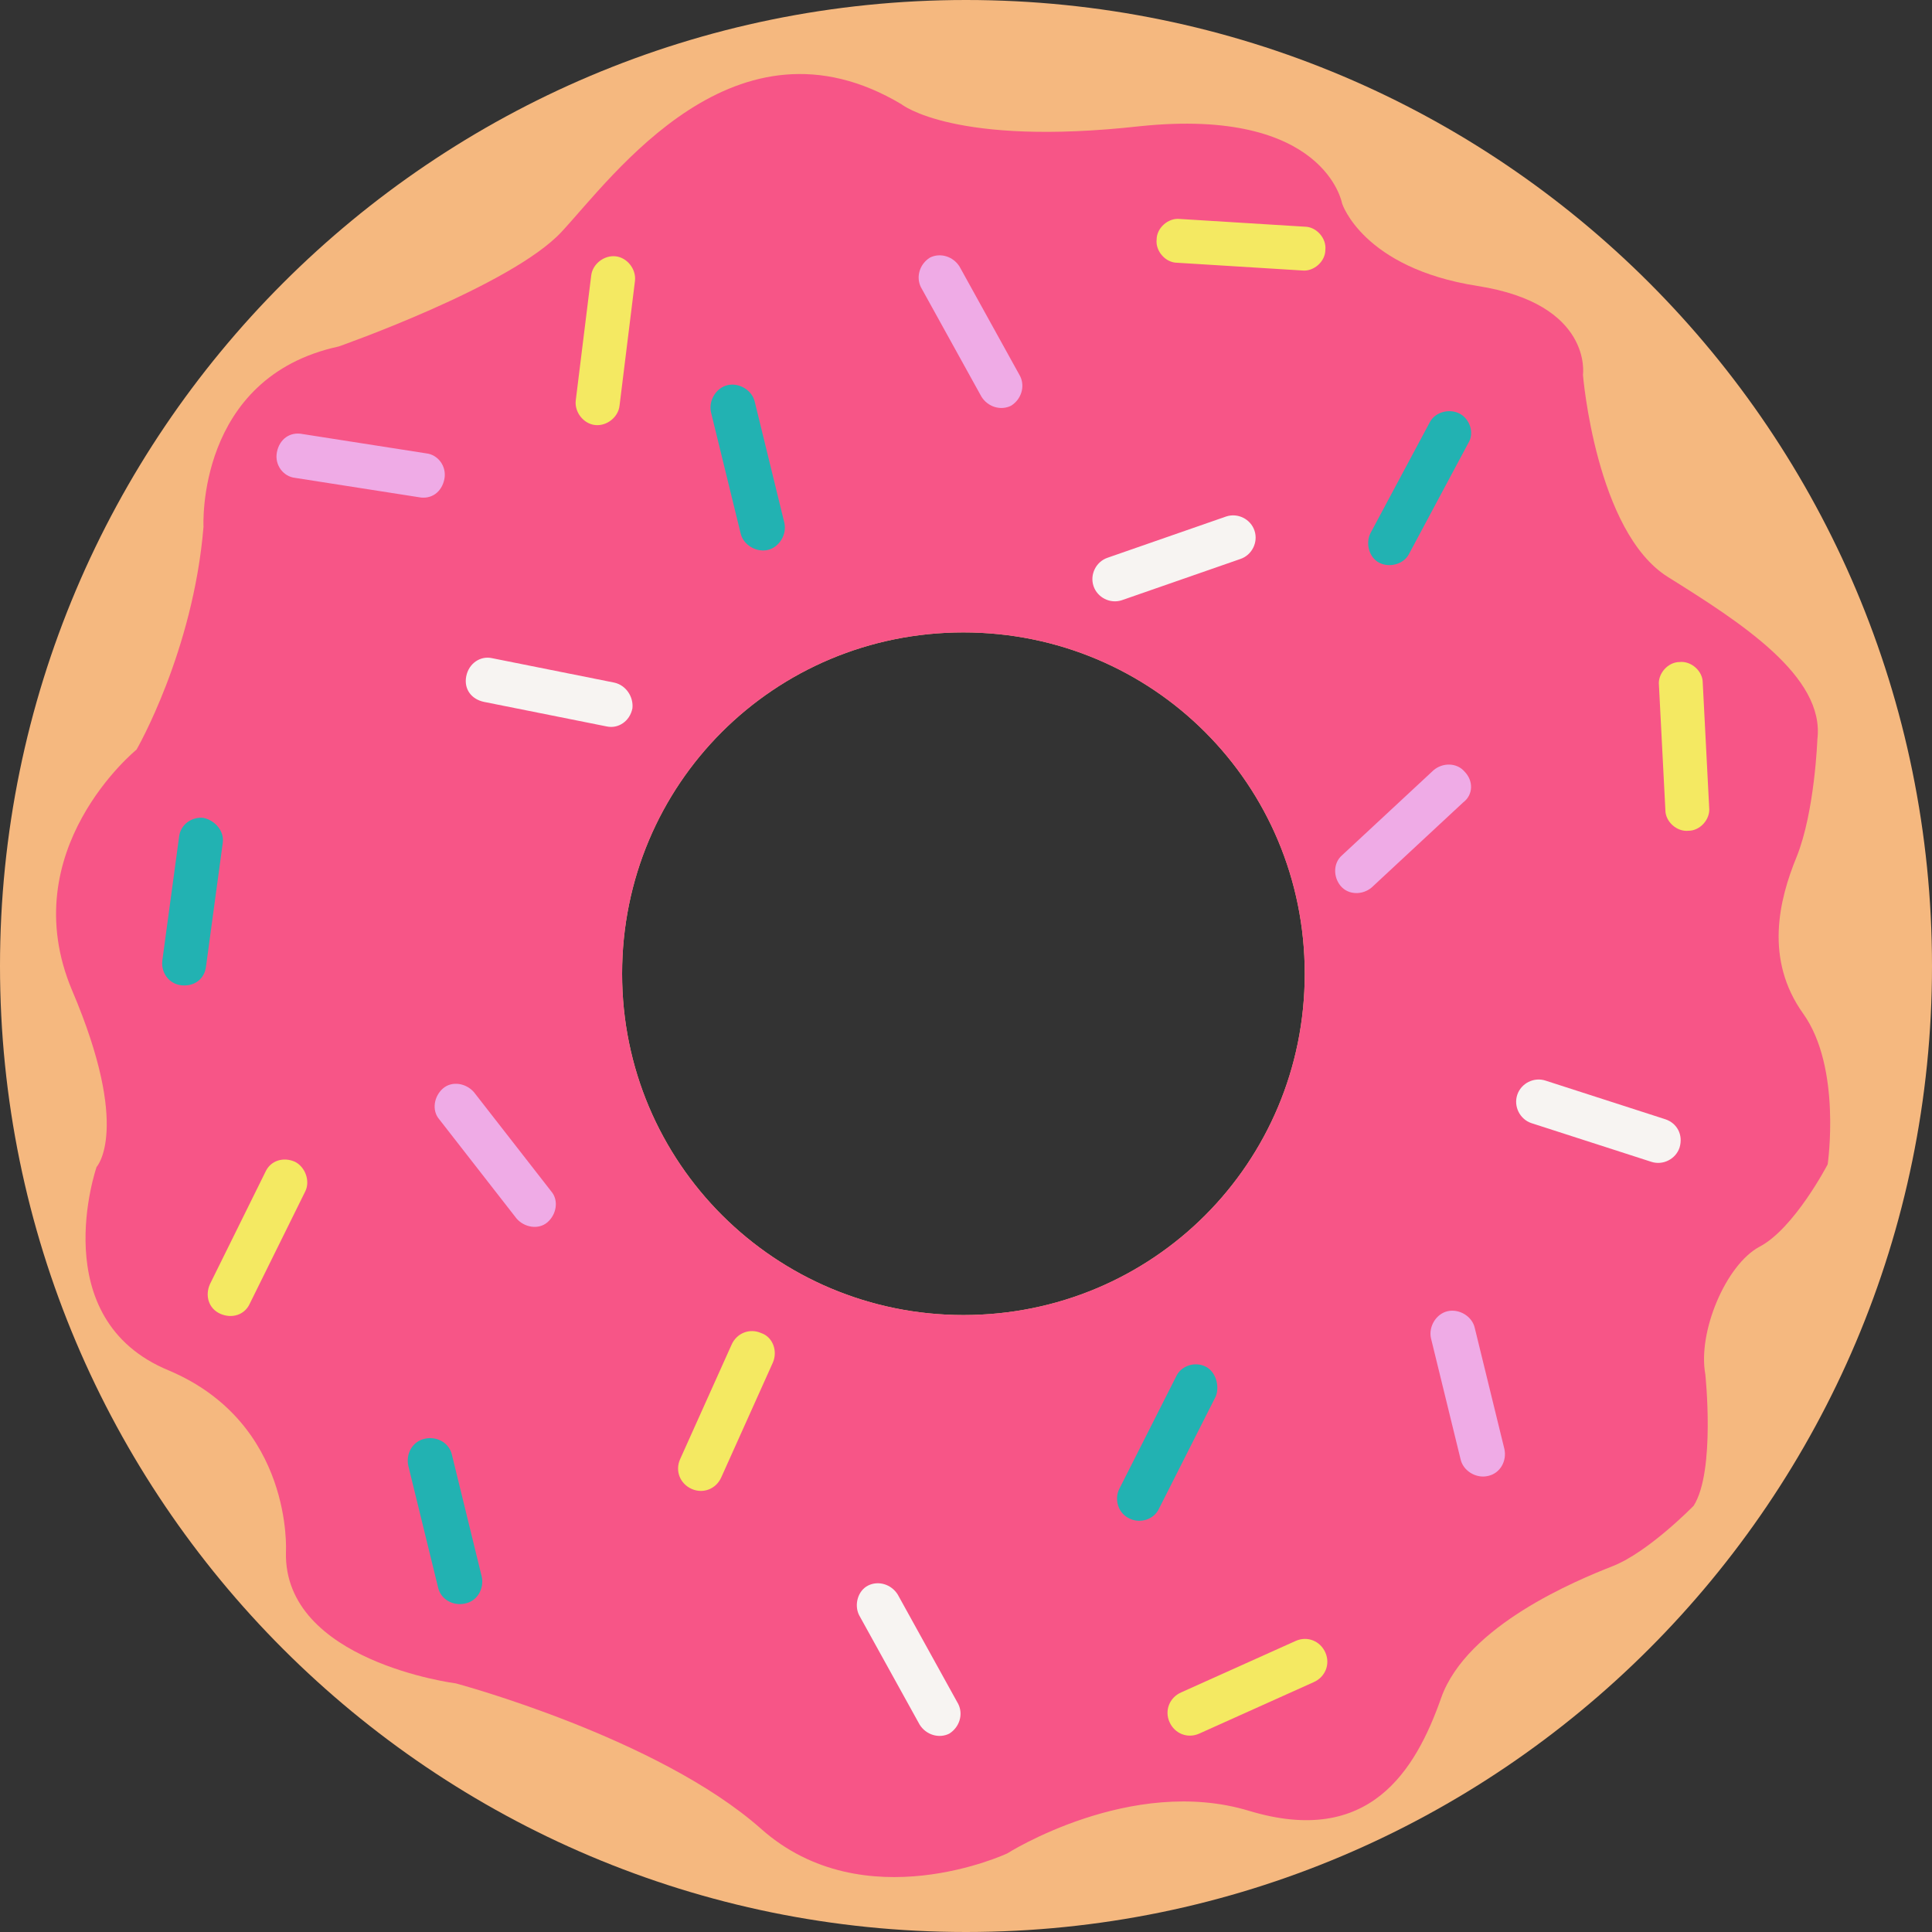 <?xml version="1.0" encoding="UTF-8"?>
<svg id="Layer_2" data-name="Layer 2" xmlns="http://www.w3.org/2000/svg" viewBox="0 0 150 150">
  <rect x="0" y="0" width="150" height="150" fill="#333333" stroke="none"/>
  <defs>
    <style>
      .cls-1 {
        fill: #f75587;
      }

      .cls-2 {
        fill: #f7f4f2;
      }

      .cls-3 {
        fill: #f5b87f;
      }

      .cls-4 {
        fill: #22b2b2;
      }

      .cls-5 {
        fill: #f4e962;
      }

      .cls-6 {
        fill: #efabe6;
      }
    </style>
  </defs>
  <g id="Layer_1-2" data-name="Layer 1">
    <g>
      <path class="cls-3" d="M75,0C33.6,0,0,33.6,0,75s33.6,75,75,75,75-33.6,75-75S116.5,0,75,0Zm-.2,102.1c-14.6,0-26.5-11.8-26.5-26.5s11.8-26.5,26.5-26.5,26.5,11.8,26.5,26.5-11.8,26.5-26.5,26.5Z"/>
      <path class="cls-1" d="M140,78.7c-3-4.2-1.9-8.8-.5-12.2,1.4-3.5,1.6-9.1,1.6-9.1,.6-4.9-6-9.1-11.6-12.6s-6.6-15.7-6.6-15.7c0,0,.8-5.5-8.2-6.9-8.9-1.4-10.5-6.4-10.5-6.4,0,0-1.3-7.5-15.7-6-14.4,1.6-18.5-1.7-18.5-1.7-12.9-7.7-22.4,5.6-26.4,9.9-3.9,4.2-17.3,8.9-17.3,8.9-11.1,2.4-10.5,14-10.5,14-.8,9.7-5.2,17.3-5.2,17.3,0,0-9.6,7.8-5,18.7,4.6,10.8,1.9,13.7,1.9,13.7,0,0-4.1,11.8,5.6,15.8,9.7,4.1,9.1,14.1,9.1,14.1-.2,8.5,13.2,10.2,13.2,10.2,0,0,15.7,4.2,23.7,11.3s19.1,1.9,19.1,1.9c0,0,9.6-6.1,18.8-3.3,9.3,2.8,12.9-3.1,14.9-8.8,2-5.6,10.5-9.1,13.3-10.2s6.3-4.7,6.3-4.7c1.7-2.7,.9-10.2,.9-10.2-.6-3.3,1.6-8.5,4.2-9.9,2.7-1.4,5.3-6.4,5.3-6.4,0,0,1.1-7.5-1.9-11.7Zm-65.2,23.4c-14.6,0-26.5-11.8-26.5-26.5s11.8-26.5,26.5-26.5,26.5,11.8,26.5,26.5-11.8,26.5-26.5,26.5Z"/>
      <path class="cls-2" d="M97.4,41.2c.3,.9-.2,1.9-1.1,2.2l-9.2,3.2c-.9,.3-1.9-.2-2.2-1.1h0c-.3-.9,.2-1.9,1.1-2.2l9.2-3.2c.9-.3,1.9,.2,2.2,1.1Zm31.9,45.7l-9.3-3c-.9-.3-1.9,.2-2.2,1.1s.2,1.9,1.1,2.2l9.3,3c.9,.3,1.9-.2,2.2-1.1,.3-1-.2-1.9-1.1-2.2ZM47.7,53l-9.5-1.9c-.9-.2-1.8,.4-2,1.4s.4,1.8,1.4,2l9.5,1.9c.9,.2,1.8-.4,2-1.4,.1-.9-.5-1.8-1.4-2Zm22,70.8c-.5-.8-1.5-1.1-2.3-.7s-1.1,1.5-.7,2.3l4.7,8.5c.5,.8,1.5,1.1,2.3,.7,.8-.5,1.1-1.5,.7-2.3l-4.7-8.5Z"/>
      <path class="cls-4" d="M37.4,122.4c.2,.9-.3,1.9-1.3,2.1-.9,.2-1.9-.3-2.1-1.3l-2.3-9.4c-.2-.9,.3-1.9,1.3-2.1,.9-.2,1.9,.3,2.1,1.3l2.3,9.4ZM15.8,63.5c-.9-.1-1.8,.5-1.9,1.5l-1.3,9.6c-.1,.9,.5,1.8,1.5,1.9s1.8-.5,1.9-1.5l1.3-9.6c.1-.9-.6-1.7-1.5-1.9Zm77.8,42.6c-.8-.4-1.9-.1-2.3,.8l-4.4,8.7c-.4,.8-.1,1.9,.8,2.3,.8,.4,1.9,.1,2.3-.8l4.4-8.7c.3-.8,0-1.9-.8-2.3Zm19.7-74c-.8-.4-1.9-.1-2.3,.7l-4.6,8.6c-.4,.8-.1,1.9,.7,2.3s1.9,.1,2.3-.7l4.6-8.6c.5-.8,.1-1.9-.7-2.3Zm-54.7-.9c-.2-.9-1.2-1.5-2.1-1.3-.9,.2-1.5,1.2-1.3,2.1l2.3,9.4c.2,.9,1.2,1.5,2.1,1.3s1.5-1.2,1.3-2.1l-2.3-9.4Z"/>
      <path class="cls-6" d="M32.5,38.6l-9.6-1.5c-.9-.1-1.6-1-1.4-2s1-1.6,2-1.4l9.6,1.5c.9,.1,1.6,1,1.4,2s-1,1.6-2,1.4Zm4.3,46.2c-.6-.7-1.7-.9-2.4-.3s-.9,1.7-.3,2.4l6,7.7c.6,.7,1.7,.9,2.4,.3,.7-.6,.9-1.7,.3-2.4l-6-7.7Zm80,27.7l-2.3-9.4c-.2-.9-1.2-1.5-2.1-1.3-.9,.2-1.5,1.2-1.3,2.1l2.3,9.4c.2,.9,1.2,1.5,2.1,1.3,1-.2,1.5-1.2,1.3-2.1Zm-3.1-52.6c-.6-.7-1.7-.7-2.4-.1l-7.1,6.6c-.7,.6-.7,1.7-.1,2.4,.6,.7,1.7,.7,2.4,.1l7.1-6.6c.8-.6,.8-1.7,.1-2.4ZM74.5,20.7c-.5-.8-1.5-1.1-2.3-.7-.8,.5-1.1,1.5-.7,2.3l4.7,8.5c.5,.8,1.5,1.1,2.3,.7h0c.8-.5,1.1-1.5,.7-2.3l-4.7-8.5Z"/>
      <path class="cls-5" d="M49.3,21.8l-1.2,9.7c-.1,.9-1,1.6-1.9,1.5s-1.6-1-1.5-1.9l1.2-9.7c.1-.9,1-1.6,1.9-1.5,.9,.1,1.6,1,1.5,1.9ZM22.9,90.2c-.9-.4-1.9-.1-2.3,.8l-4.3,8.7c-.4,.9-.1,1.9,.8,2.3,.9,.4,1.9,.1,2.3-.8l4.3-8.7c.4-.8,0-1.9-.8-2.3Zm36.2,13.3c-.9-.4-1.9,0-2.3,.9l-4,8.9c-.4,.9,0,1.9,.9,2.3,.9,.4,1.9,0,2.3-.9l4-8.9c.4-.9,0-2-.9-2.3Zm41.5,23.9l-8.9,4c-.9,.4-1.3,1.4-.9,2.3s1.4,1.3,2.3,.9l8.9-4c.9-.4,1.3-1.4,.9-2.3-.4-.9-1.4-1.3-2.3-.9Zm.5-106.4c.9,.1,1.8-.7,1.8-1.6,.1-.9-.7-1.8-1.6-1.8l-9.7-.6c-.9-.1-1.8,.7-1.8,1.6-.1,.9,.7,1.8,1.6,1.8l9.7,.6Zm31.1,32c0-.9-.9-1.7-1.8-1.6-.9,0-1.7,.9-1.6,1.8l.5,9.7c0,.9,.9,1.7,1.8,1.6,.9,0,1.7-.9,1.6-1.8l-.5-9.7Z"/>
    </g>
  </g>
</svg>
